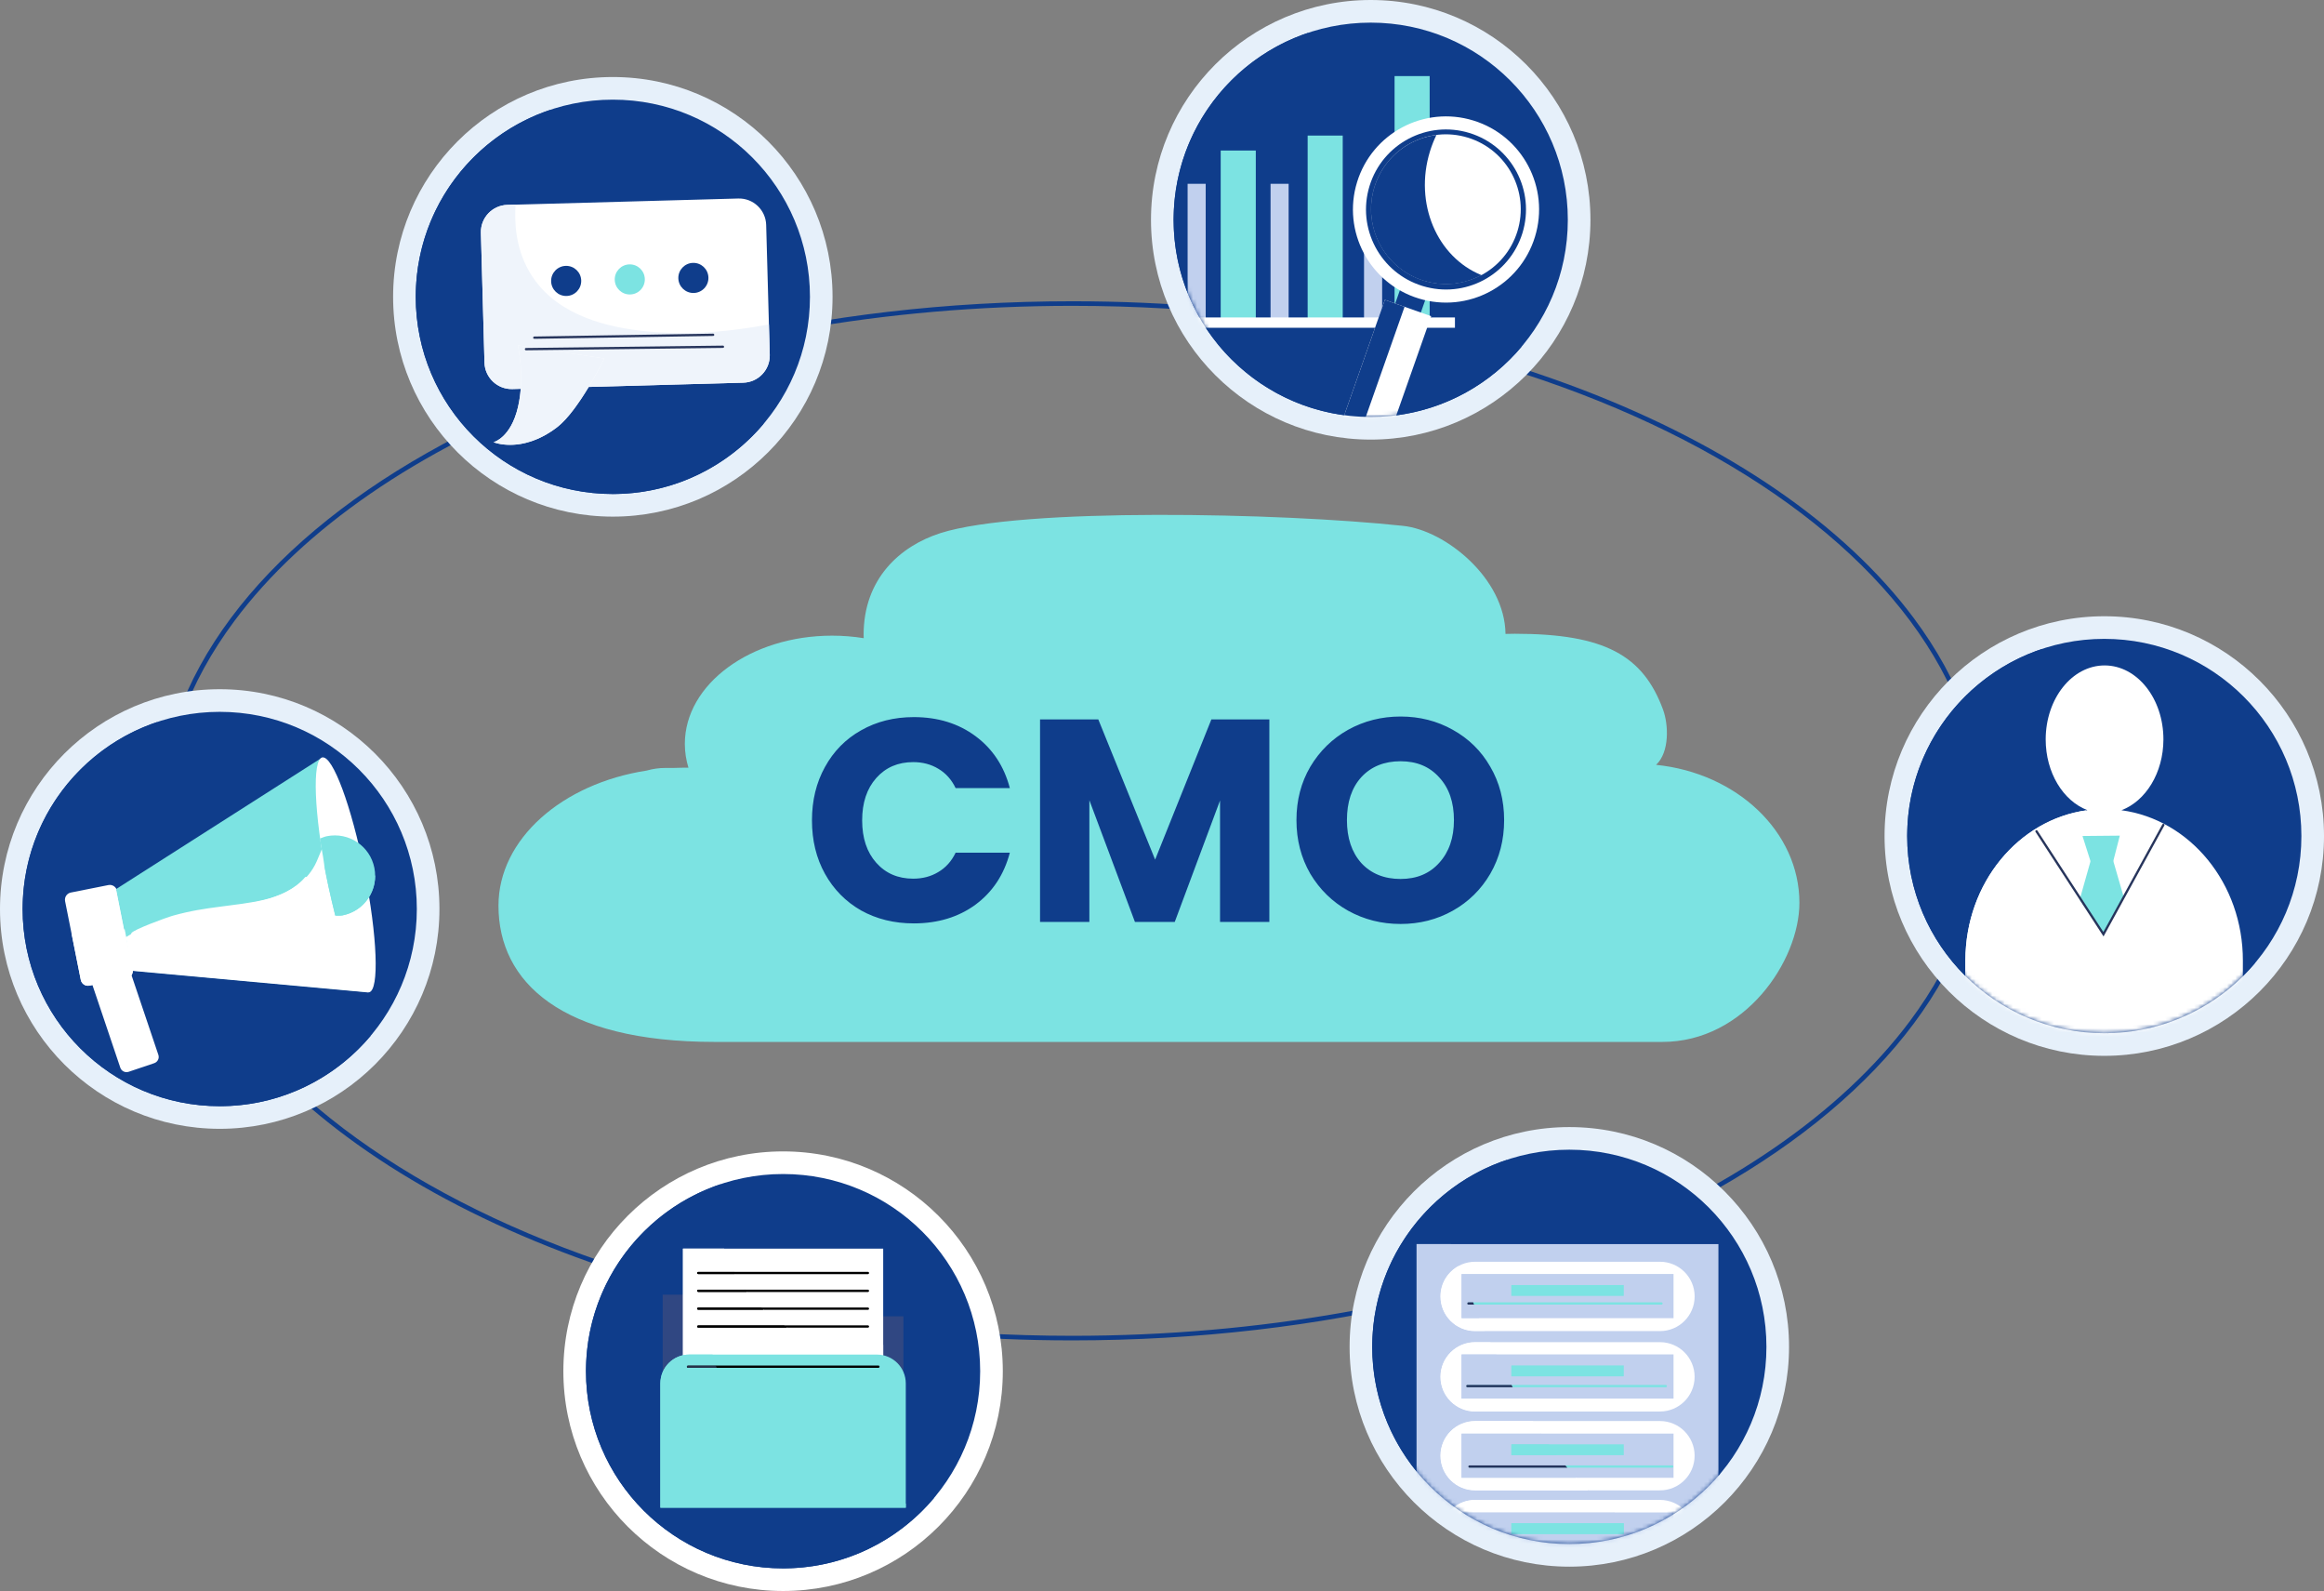 <svg width="564" height="386" viewBox="0 0 564 386" fill="none" xmlns="http://www.w3.org/2000/svg">
<rect x="0" y="0" width="564" height="386" fill="#808080" stroke="none"/>
<path d="M401.909 185.564C405.222 182.454 404.927 175.771 403.596 172.163C398.744 159.018 389.447 153.76 367.634 153.76C366.871 153.76 366.114 153.774 365.364 153.796C365.204 140.26 350.721 128.679 340.529 127.583C310.932 124.397 247.833 123.083 228.252 129.336C218.438 132.47 209.586 140.389 209.586 154.025C209.586 154.296 209.603 154.564 209.611 154.833C207.141 154.434 204.576 154.22 201.941 154.22C182.204 154.22 166.199 165.978 166.199 180.485C166.199 182.471 166.51 184.403 167.079 186.264C166.785 186.259 166.495 186.247 166.199 186.247C165.285 186.247 164.379 186.273 163.476 186.313H161.485C159.929 186.313 158.415 186.536 156.953 186.951C136.409 190.11 120.973 203.587 120.973 219.733C120.973 238.23 136.194 252.785 173.451 252.788H403.421C423.453 252.788 436.689 233.08 436.689 219.047C436.689 201.779 421.495 187.555 401.909 185.564Z" fill="#7CE3E2"/>
<path d="M197.052 199.04C197.052 194.186 198.102 189.87 200.202 186.09C202.302 182.263 205.219 179.3 208.952 177.2C212.732 175.053 217.002 173.98 221.762 173.98C227.596 173.98 232.589 175.52 236.742 178.6C240.896 181.68 243.672 185.88 245.072 191.2H231.912C230.932 189.146 229.532 187.583 227.712 186.51C225.939 185.436 223.909 184.9 221.622 184.9C217.936 184.9 214.949 186.183 212.662 188.75C210.376 191.316 209.232 194.746 209.232 199.04C209.232 203.333 210.376 206.763 212.662 209.33C214.949 211.896 217.936 213.18 221.622 213.18C223.909 213.18 225.939 212.643 227.712 211.57C229.532 210.496 230.932 208.933 231.912 206.88H245.072C243.672 212.2 240.896 216.4 236.742 219.48C232.589 222.513 227.596 224.03 221.762 224.03C217.002 224.03 212.732 222.98 208.952 220.88C205.219 218.733 202.302 215.77 200.202 211.99C198.102 208.21 197.052 203.893 197.052 199.04ZM308.053 174.54V223.68H296.083V194.21L285.093 223.68H275.433L264.373 194.14V223.68H252.403V174.54H266.542L280.333 208.56L293.983 174.54H308.053ZM339.9 224.17C335.28 224.17 331.034 223.096 327.16 220.95C323.334 218.803 320.277 215.816 317.99 211.99C315.75 208.116 314.63 203.776 314.63 198.97C314.63 194.163 315.75 189.846 317.99 186.02C320.277 182.193 323.334 179.206 327.16 177.06C331.034 174.913 335.28 173.84 339.9 173.84C344.52 173.84 348.744 174.913 352.57 177.06C356.444 179.206 359.477 182.193 361.67 186.02C363.91 189.846 365.03 194.163 365.03 198.97C365.03 203.776 363.91 208.116 361.67 211.99C359.43 215.816 356.397 218.803 352.57 220.95C348.744 223.096 344.52 224.17 339.9 224.17ZM339.9 213.25C343.82 213.25 346.947 211.943 349.28 209.33C351.66 206.716 352.85 203.263 352.85 198.97C352.85 194.63 351.66 191.176 349.28 188.61C346.947 185.996 343.82 184.69 339.9 184.69C335.934 184.69 332.76 185.973 330.38 188.54C328.047 191.106 326.88 194.583 326.88 198.97C326.88 203.31 328.047 206.786 330.38 209.4C332.76 211.966 335.934 213.25 339.9 213.25Z" fill="#0F3D8B"/>
<path d="M481.382 199.146H480.826C480.825 216.339 474.69 232.725 463.557 247.664C446.861 270.069 418.905 289.189 383.681 302.692C348.456 316.196 305.97 324.088 260.232 324.088C199.25 324.089 144.046 310.056 104.132 287.403C84.174 276.078 68.04 262.6 56.909 247.664C45.776 232.725 39.641 216.339 39.64 199.146C39.641 181.954 45.776 165.568 56.909 150.63C73.605 128.223 101.56 109.104 136.785 95.601C172.009 82.096 214.495 74.203 260.232 74.204C321.215 74.203 376.42 88.237 416.335 110.889C436.292 122.215 452.425 135.692 463.557 150.63C474.69 165.568 480.825 181.953 480.826 199.146H481.382H481.938C481.94 181.684 475.698 165.054 464.45 149.964C447.574 127.326 419.445 108.122 384.079 94.562C348.711 81.002 306.099 73.091 260.232 73.091C199.078 73.092 143.709 87.153 103.582 109.922C83.52 121.307 67.266 134.872 56.016 149.964C44.767 165.054 38.526 181.684 38.527 199.146C38.526 216.61 44.767 233.238 56.016 248.328C72.892 270.966 101.021 290.17 136.387 303.731C171.755 317.29 214.367 325.2 260.232 325.201C321.387 325.199 376.757 311.14 416.884 288.37C436.946 276.985 453.2 263.421 464.45 248.328C475.698 233.238 481.94 216.61 481.938 199.146H481.382Z" fill="#0F3D8B"/>
<path d="M106.646 220.542C106.646 249.995 82.773 273.868 53.323 273.868C23.872 273.868 0 249.995 0 220.542C0 191.088 23.872 167.214 53.323 167.214C82.773 167.214 106.646 191.088 106.646 220.542Z" fill="#E6F0FA"/>
<path d="M101.158 220.543C101.158 246.963 79.745 268.378 53.326 268.378C26.907 268.378 5.492 246.963 5.492 220.543C5.492 194.121 26.907 172.704 53.326 172.704C79.745 172.704 101.158 194.121 101.158 220.543Z" fill="#0F3D8B"/>
<path d="M53.409 268.378C53.416 268.378 53.424 268.378 53.432 268.378C53.425 268.378 53.416 268.378 53.409 268.378ZM53.656 268.377C53.667 268.377 53.678 268.377 53.689 268.377C53.677 268.377 53.667 268.377 53.656 268.377ZM53.822 268.376C53.833 268.376 53.844 268.376 53.853 268.376C53.843 268.376 53.833 268.376 53.822 268.376ZM54.002 268.373C54.006 268.373 54.012 268.373 54.017 268.373C54.012 268.373 54.007 268.373 54.002 268.373ZM54.184 268.371C54.188 268.371 54.194 268.371 54.197 268.37C54.193 268.371 54.189 268.371 54.184 268.371ZM54.35 268.368C54.358 268.368 54.363 268.368 54.371 268.367C54.364 268.368 54.357 268.368 54.35 268.368ZM54.434 268.366C54.44 268.366 54.448 268.366 54.455 268.366C54.447 268.366 54.441 268.366 54.434 268.366ZM54.52 268.363C54.526 268.363 54.529 268.363 54.536 268.363C54.53 268.363 54.525 268.363 54.52 268.363ZM54.609 268.361C54.613 268.361 54.615 268.361 54.618 268.361C54.615 268.361 54.611 268.361 54.609 268.361ZM5.492 220.543C5.492 220.519 5.492 220.495 5.492 220.472C5.492 220.496 5.492 220.518 5.492 220.543ZM5.492 220.374C5.492 220.358 5.492 220.343 5.492 220.327C5.492 220.342 5.492 220.359 5.492 220.374ZM5.492 220.303C5.492 220.281 5.492 220.257 5.493 220.234C5.492 220.258 5.492 220.28 5.492 220.303ZM5.493 220.136C5.493 220.123 5.493 220.106 5.494 220.093C5.493 220.107 5.493 220.122 5.493 220.136ZM5.496 219.914C5.497 219.894 5.497 219.876 5.497 219.856C5.497 219.875 5.497 219.895 5.496 219.914ZM5.5 219.681C5.5 219.67 5.5 219.656 5.5 219.643C5.5 219.657 5.5 219.668 5.5 219.681ZM5.501 219.58C5.501 219.57 5.502 219.561 5.502 219.551C5.502 219.56 5.501 219.57 5.501 219.58ZM5.502 219.51C5.503 219.5 5.503 219.491 5.503 219.48C5.503 219.49 5.503 219.501 5.502 219.51ZM5.504 219.441C5.504 219.432 5.504 219.422 5.504 219.413C5.504 219.422 5.504 219.431 5.504 219.441ZM5.506 219.372C5.507 219.363 5.507 219.355 5.507 219.346C5.507 219.354 5.506 219.364 5.506 219.372ZM5.509 219.259C5.509 219.254 5.509 219.248 5.509 219.243C5.509 219.248 5.509 219.255 5.509 219.259ZM5.512 219.128C5.512 219.123 5.512 219.118 5.513 219.113C5.512 219.118 5.512 219.124 5.512 219.128Z" fill="#0F3D8B"/>
<path d="M53.326 268.378C26.907 268.378 5.492 246.963 5.492 220.543C5.492 220.518 5.492 220.496 5.492 220.472C5.492 220.465 5.492 220.456 5.492 220.448C5.492 220.431 5.492 220.417 5.492 220.4C5.492 220.392 5.492 220.382 5.492 220.374C5.492 220.359 5.492 220.342 5.492 220.327C5.492 220.319 5.492 220.311 5.492 220.303C5.492 220.28 5.492 220.258 5.493 220.234C5.493 220.233 5.493 220.234 5.493 220.232C5.493 220.21 5.493 220.186 5.493 220.163C5.493 220.154 5.493 220.145 5.493 220.136C5.493 220.122 5.493 220.107 5.494 220.093C5.494 220.082 5.494 220.073 5.494 220.062C5.494 220.05 5.494 220.036 5.494 220.023C5.494 220.013 5.494 220.002 5.494 219.992C5.496 219.973 5.496 219.955 5.496 219.936C5.496 219.929 5.496 219.92 5.496 219.914C5.497 219.895 5.497 219.875 5.497 219.856C5.497 219.846 5.497 219.834 5.497 219.824C5.498 219.811 5.498 219.798 5.498 219.786C5.498 219.776 5.498 219.764 5.498 219.754C5.499 219.74 5.499 219.728 5.499 219.716C5.499 219.703 5.499 219.692 5.5 219.681C5.5 219.668 5.5 219.657 5.5 219.643C5.5 219.622 5.501 219.602 5.501 219.58C5.501 219.57 5.502 219.56 5.502 219.551C5.502 219.538 5.502 219.523 5.502 219.51C5.503 219.501 5.503 219.49 5.503 219.48C5.503 219.468 5.504 219.454 5.504 219.441C5.504 219.431 5.504 219.422 5.504 219.413C5.506 219.399 5.506 219.386 5.506 219.372C5.506 219.364 5.507 219.354 5.507 219.346C5.507 219.318 5.508 219.287 5.509 219.259C5.509 219.255 5.509 219.248 5.509 219.243C5.51 219.226 5.51 219.212 5.51 219.195C5.511 219.188 5.511 219.184 5.511 219.177C5.511 219.162 5.512 219.144 5.512 219.128C5.512 219.124 5.512 219.118 5.513 219.113C5.516 219.034 5.518 218.957 5.52 218.878V218.876C6.22 198.451 19.726 181.29 38.252 175.141C32.262 187.555 31.57 200.977 37.148 214.701C42.842 228.718 53.042 240.738 67.292 246.38C74.621 249.282 82.232 250.765 89.967 251.282C81.449 261.427 68.807 267.985 54.618 268.361C54.615 268.361 54.613 268.361 54.609 268.361C54.584 268.362 54.561 268.362 54.536 268.363C54.529 268.363 54.526 268.363 54.52 268.363C54.498 268.365 54.476 268.365 54.455 268.366C54.448 268.366 54.44 268.366 54.434 268.366C54.413 268.367 54.392 268.367 54.371 268.367C54.363 268.368 54.358 268.368 54.35 268.368C54.328 268.368 54.308 268.369 54.286 268.369C54.28 268.369 54.273 268.369 54.267 268.369C54.243 268.37 54.221 268.37 54.197 268.37C54.194 268.371 54.188 268.371 54.184 268.371C54.129 268.372 54.072 268.372 54.017 268.373C54.012 268.373 54.006 268.373 54.002 268.373C53.979 268.375 53.956 268.375 53.934 268.375C53.926 268.375 53.918 268.375 53.91 268.375C53.892 268.376 53.871 268.376 53.853 268.376C53.844 268.376 53.833 268.376 53.822 268.376C53.805 268.376 53.789 268.376 53.771 268.377C53.76 268.377 53.749 268.377 53.738 268.377C53.722 268.377 53.705 268.377 53.689 268.377C53.678 268.377 53.667 268.377 53.656 268.377C53.639 268.378 53.621 268.378 53.605 268.378C53.594 268.378 53.584 268.378 53.573 268.378C53.556 268.378 53.539 268.378 53.521 268.378C53.511 268.378 53.501 268.378 53.491 268.378C53.471 268.378 53.452 268.378 53.432 268.378C53.424 268.378 53.416 268.378 53.409 268.378C53.381 268.378 53.354 268.378 53.326 268.378Z" fill="#0F3D8B"/>
<mask id="mask0_692_421" style="mask-type:luminance" maskUnits="userSpaceOnUse" x="5" y="172" width="97" height="97">
<path d="M101.158 220.543C101.158 246.963 79.745 268.378 53.326 268.378C26.907 268.378 5.492 246.963 5.492 220.543C5.492 194.121 26.907 172.704 53.326 172.704C79.745 172.704 101.158 194.121 101.158 220.543Z" fill="white"/>
</mask>
<g mask="url(#mask0_692_421)">
<path d="M38.431 255.92C38.716 256.751 38.268 257.654 37.437 257.939L31.214 260.037C30.38 260.318 29.477 259.871 29.193 259.032L21.216 235.376C20.937 234.546 21.381 233.64 22.214 233.359L28.438 231.26C29.268 230.981 30.174 231.428 30.454 232.262L38.431 255.92Z" fill="white"/>
<path d="M32.198 235.228C32.388 236.189 31.767 237.122 30.808 237.311L21.685 239.129C20.727 239.318 19.794 238.696 19.606 237.737L15.795 218.629C15.608 217.671 16.228 216.739 17.188 216.545L26.305 214.731C27.271 214.54 28.202 215.16 28.393 216.122L32.198 235.228Z" fill="white"/>
<path d="M89.577 240.741L32.124 235.489L28.184 215.695L78.224 183.769L89.577 240.741Z" fill="#7CE3E2"/>
<path d="M31.924 235.529L30.559 227.357C36.914 223.465 44.194 221.449 50.826 220.54C59.918 219.301 72.559 218.681 76.869 208.966C78.241 205.882 79.451 202.195 81.17 199.595L89.376 240.786L31.924 235.529Z" fill="white"/>
<path d="M88.446 211.351C91.584 227.087 92.087 240.243 89.576 240.742C87.059 241.246 82.485 228.897 79.352 213.163C76.214 197.431 75.712 184.27 78.222 183.769C80.739 183.272 85.315 195.616 88.446 211.351Z" fill="white"/>
<path d="M32.359 226.691L32.329 226.677L32.357 226.697L32.359 226.691L32.329 226.677L32.357 226.697C32.37 226.669 32.541 226.53 32.795 226.388C34.608 225.338 40.639 223.104 42.15 222.685C46.359 221.51 49.682 221.025 53.41 220.538C56.952 220.07 60.577 219.681 64.115 218.877C68.071 217.983 71.937 216.153 74.465 213.194C74.564 213.077 74.55 212.901 74.434 212.801C74.317 212.702 74.141 212.716 74.041 212.832C71.627 215.665 67.868 217.461 63.992 218.335C60.495 219.129 56.888 219.518 53.337 219.986C49.606 220.474 46.245 220.964 42 222.149C41.076 222.407 38.683 223.26 36.454 224.145C35.34 224.588 34.271 225.038 33.451 225.426C33.041 225.621 32.693 225.8 32.428 225.959C32.161 226.128 31.983 226.231 31.862 226.442C31.793 226.58 31.848 226.747 31.986 226.816C32.123 226.885 32.29 226.829 32.359 226.691Z" fill="white"/>
<path d="M81.365 222.13C80.208 217.535 78.854 211.404 78.568 208.991C78.405 207.592 77.941 205.601 77.664 203.429C78.145 203.254 78.827 202.973 79.34 202.872C84.646 201.814 89.796 205.256 90.854 210.559C91.914 215.864 88.472 221.016 83.166 222.074C82.612 222.188 81.91 222.116 81.365 222.13Z" fill="#7CE3E2"/>
<path d="M83.392 212.858C81.38 212.22 79.834 211.186 78.691 209.837C79.129 212.631 80.327 217.998 81.368 222.13C81.913 222.116 82.615 222.188 83.169 222.074C87.85 221.141 91.078 217.015 91.044 212.408C88.729 213.547 85.716 213.604 83.392 212.858Z" fill="#7CE3E2"/>
<path d="M32.202 235.228L30.246 225.409C28.203 227.474 25.034 228.626 22.136 228.271C20.247 228.042 18.661 227.392 17.355 226.435L19.61 237.737C19.798 238.696 20.73 239.318 21.688 239.129L30.812 237.311C31.771 237.122 32.392 236.189 32.202 235.228Z" fill="white"/>
</g>
<path d="M202.049 72.016C202.049 101.467 178.175 125.343 148.727 125.343C119.277 125.343 95.402 101.467 95.402 72.016C95.402 42.564 119.277 18.689 148.727 18.689C178.175 18.689 202.049 42.564 202.049 72.016Z" fill="#E6F0FA"/>
<path d="M196.564 72.016C196.564 98.436 175.148 119.854 148.729 119.854C122.31 119.854 100.895 98.436 100.895 72.016C100.895 45.594 122.31 24.177 148.729 24.177C175.148 24.177 196.564 45.594 196.564 72.016Z" fill="#0F3D8B"/>
<path d="M148.812 119.854C148.82 119.854 148.828 119.854 148.835 119.854C148.828 119.854 148.819 119.854 148.812 119.854ZM148.977 119.854C148.988 119.854 148.996 119.854 149.007 119.854C148.997 119.854 148.987 119.854 148.977 119.854ZM149.059 119.852C149.07 119.852 149.079 119.852 149.09 119.852C149.08 119.852 149.069 119.852 149.059 119.852ZM149.228 119.851C149.238 119.851 149.245 119.851 149.254 119.851C149.246 119.851 149.236 119.851 149.228 119.851ZM149.319 119.85C149.324 119.85 149.331 119.85 149.335 119.85C149.329 119.85 149.324 119.85 149.319 119.85ZM149.674 119.845H149.677C149.677 119.845 149.676 119.845 149.674 119.845ZM100.895 72.016C100.895 71.993 100.895 71.968 100.895 71.946C100.895 71.969 100.895 71.991 100.895 72.016ZM100.895 71.921C100.895 71.905 100.895 71.89 100.895 71.874C100.895 71.888 100.895 71.907 100.895 71.921ZM100.897 71.611C100.897 71.596 100.897 71.581 100.897 71.565C100.897 71.58 100.897 71.596 100.897 71.611ZM100.897 71.536C100.897 71.523 100.897 71.508 100.898 71.495C100.897 71.51 100.897 71.522 100.897 71.536ZM100.902 71.155C100.902 71.141 100.902 71.128 100.903 71.115C100.902 71.129 100.902 71.14 100.902 71.155ZM100.905 71.058C100.905 71.047 100.905 71.035 100.905 71.023C100.905 71.037 100.905 71.046 100.905 71.058ZM100.907 70.914C100.907 70.905 100.908 70.895 100.908 70.886C100.908 70.895 100.907 70.904 100.907 70.914ZM100.909 70.845C100.909 70.836 100.909 70.829 100.909 70.82C100.909 70.827 100.909 70.837 100.909 70.845ZM100.911 70.736C100.911 70.728 100.911 70.724 100.912 70.716C100.911 70.723 100.911 70.73 100.911 70.736ZM100.923 70.352C100.923 70.351 100.923 70.349 100.923 70.348C100.923 70.349 100.923 70.35 100.923 70.352Z" fill="#0F3D8B"/>
<path d="M148.729 119.854C122.31 119.854 100.895 98.436 100.895 72.016C100.895 71.991 100.895 71.969 100.895 71.946C100.895 71.938 100.895 71.929 100.895 71.921C100.895 71.907 100.895 71.888 100.895 71.874C100.895 71.866 100.895 71.856 100.895 71.848C100.895 71.831 100.895 71.816 100.896 71.799C100.896 71.791 100.896 71.784 100.896 71.777C100.896 71.73 100.896 71.683 100.896 71.636C100.896 71.629 100.897 71.619 100.897 71.611C100.897 71.596 100.897 71.58 100.897 71.565C100.897 71.555 100.897 71.546 100.897 71.536C100.897 71.522 100.897 71.51 100.898 71.495C100.898 71.485 100.898 71.476 100.898 71.465C100.898 71.446 100.898 71.426 100.898 71.407C100.899 71.4 100.899 71.396 100.899 71.391C100.899 71.369 100.899 71.349 100.899 71.329C100.9 71.318 100.9 71.308 100.9 71.297C100.9 71.285 100.9 71.271 100.9 71.259C100.901 71.249 100.901 71.237 100.901 71.227C100.901 71.214 100.901 71.201 100.901 71.189C100.902 71.177 100.902 71.166 100.902 71.155C100.902 71.14 100.902 71.129 100.903 71.115C100.903 71.096 100.903 71.077 100.905 71.058C100.905 71.046 100.905 71.037 100.905 71.023C100.905 71.011 100.906 70.997 100.906 70.984C100.906 70.974 100.906 70.963 100.906 70.953C100.907 70.941 100.907 70.928 100.907 70.914C100.907 70.904 100.908 70.895 100.908 70.886C100.908 70.872 100.908 70.86 100.909 70.845C100.909 70.837 100.909 70.827 100.909 70.82C100.91 70.793 100.911 70.763 100.911 70.736C100.911 70.73 100.911 70.723 100.912 70.716C100.912 70.701 100.912 70.684 100.913 70.669C100.913 70.663 100.913 70.657 100.913 70.65C100.915 70.635 100.915 70.617 100.916 70.602C100.916 70.596 100.916 70.591 100.916 70.587C100.918 70.508 100.92 70.43 100.923 70.352C100.923 70.35 100.923 70.349 100.923 70.348C101.622 49.925 115.127 32.765 133.656 26.615C130.112 33.957 128.422 41.651 128.786 49.55L123.121 49.707C119.544 49.806 116.709 52.734 116.706 56.292C116.706 56.355 116.706 56.42 116.709 56.483L117.578 87.978C117.677 91.555 120.603 94.388 124.159 94.391C124.162 94.391 124.164 94.391 124.166 94.391C124.228 94.391 124.291 94.39 124.353 94.388L126.369 94.333C126.259 95.787 126.054 97.296 125.701 98.807C123.948 106.265 119.778 107.287 119.778 107.287V107.288C119.813 107.302 121.325 107.928 123.792 107.928C123.793 107.928 123.795 107.928 123.796 107.928C123.807 107.928 123.818 107.928 123.829 107.928C126.591 107.922 130.539 107.131 134.947 103.84C134.962 103.829 134.975 103.819 134.99 103.808C135.035 103.773 135.082 103.739 135.128 103.704C135.138 103.697 135.147 103.69 135.156 103.683C135.163 103.678 135.17 103.672 135.177 103.667C137.099 102.197 139.117 99.638 140.916 96.96C141.606 95.931 142.265 94.886 142.872 93.878L154.358 93.561C156.961 95.24 159.74 96.684 162.694 97.853C170.024 100.755 177.633 102.239 185.37 102.757C176.817 112.94 164.107 119.513 149.849 119.841C149.847 119.841 149.846 119.841 149.845 119.841C149.819 119.842 149.791 119.842 149.766 119.844C149.762 119.844 149.761 119.844 149.758 119.844C149.731 119.844 149.704 119.845 149.677 119.845H149.674C149.561 119.847 149.449 119.849 149.335 119.85C149.331 119.85 149.324 119.85 149.319 119.85C149.297 119.851 149.276 119.851 149.254 119.851C149.245 119.851 149.238 119.851 149.228 119.851C149.209 119.851 149.191 119.852 149.173 119.852C149.163 119.852 149.153 119.852 149.143 119.852C149.125 119.852 149.108 119.852 149.09 119.852C149.079 119.852 149.07 119.852 149.059 119.852C149.041 119.854 149.025 119.854 149.007 119.854C148.996 119.854 148.988 119.854 148.977 119.854C148.959 119.854 148.941 119.854 148.923 119.854C148.913 119.854 148.903 119.854 148.893 119.854C148.874 119.854 148.855 119.854 148.835 119.854C148.828 119.854 148.82 119.854 148.812 119.854C148.784 119.854 148.756 119.854 148.729 119.854Z" fill="#0F3D8B"/>
<path d="M186.807 86.066C186.908 89.71 184.039 92.742 180.397 92.842L124.354 94.388C120.712 94.489 117.679 91.619 117.579 87.978L116.71 56.483C116.608 52.841 119.48 49.809 123.122 49.707L179.162 48.162C182.802 48.06 185.84 50.93 185.939 54.573L186.807 86.066Z" fill="white"/>
<path d="M119.777 107.286C119.777 107.286 123.948 106.264 125.7 98.806C127.452 91.347 125.665 83.788 125.665 83.788L146.659 86.98C146.659 86.98 140.521 99.597 135.155 103.683C126.633 110.176 119.777 107.286 119.777 107.286Z" fill="white"/>
<path d="M141.054 68.07C141.102 70.086 139.505 71.76 137.487 71.808C135.471 71.854 133.798 70.259 133.751 68.242C133.701 66.225 135.3 64.552 137.315 64.504C139.334 64.456 141.006 66.053 141.054 68.07Z" fill="#0F3D8B"/>
<path d="M156.489 67.706C156.539 69.724 154.945 71.397 152.926 71.443C150.909 71.492 149.235 69.895 149.189 67.88C149.142 65.862 150.739 64.188 152.756 64.142C154.772 64.094 156.443 65.69 156.489 67.706Z" fill="#7CE3E2"/>
<path d="M171.924 67.344C171.972 69.361 170.377 71.033 168.36 71.082C166.344 71.129 164.671 69.532 164.622 67.514C164.577 65.498 166.172 63.825 168.187 63.778C170.205 63.731 171.877 65.327 171.924 67.344Z" fill="#0F3D8B"/>
<path d="M123.83 107.927C126.591 107.92 130.541 107.129 134.948 103.839C130.539 107.13 126.591 107.921 123.83 107.927ZM135.177 103.666C137.098 102.196 139.116 99.637 140.917 96.959C139.118 99.637 137.1 102.196 135.177 103.666ZM125.701 98.806C126.055 97.295 126.26 95.786 126.37 94.333L124.354 94.387L126.375 94.332C126.265 95.785 126.055 97.297 125.701 98.806Z" fill="#0F3D8B"/>
<path d="M154.357 93.561L154.355 93.559L180.394 92.842L154.357 93.561Z" fill="#0F3D8B"/>
<path d="M142.875 93.878C142.875 93.877 142.875 93.878 142.876 93.877L154.359 93.559L154.361 93.561L142.875 93.878Z" fill="#0F3D8B"/>
<path d="M124.167 94.392C124.165 94.392 124.162 94.392 124.16 94.392C120.604 94.387 117.677 91.555 117.578 87.978L116.709 56.484C116.707 56.42 116.707 56.356 116.707 56.292C116.709 52.735 119.545 49.807 123.122 49.708L125.122 49.652C124.662 56.657 126.023 63.575 130.844 69.298C137.649 77.372 149.18 79.865 159.198 80.587C161.308 80.739 163.424 80.811 165.545 80.811C172.586 80.811 179.661 80.016 186.604 78.71L186.807 86.067C186.809 86.131 186.81 86.195 186.809 86.258C186.807 89.816 183.974 92.745 180.396 92.843L154.357 93.56L142.874 93.877C145.104 90.181 146.66 86.981 146.66 86.981L125.666 83.789C125.666 83.789 126.803 88.599 126.374 94.333L124.354 94.388C124.291 94.391 124.229 94.392 124.167 94.392Z" fill="#EFF4FB"/>
<path d="M123.795 107.927C123.794 107.927 123.793 107.927 123.792 107.927C121.325 107.926 119.813 107.301 119.777 107.287V107.286C119.777 107.286 123.948 106.264 125.7 98.806C126.054 97.297 126.265 95.785 126.374 94.332C126.802 88.598 125.665 83.788 125.665 83.788L146.659 86.98C146.659 86.98 145.103 90.18 142.873 93.876C142.872 93.877 142.872 93.876 142.872 93.877H142.871C142.263 94.886 141.606 95.931 140.916 96.959C139.115 99.637 137.097 102.196 135.176 103.666C135.17 103.671 135.162 103.677 135.155 103.683C135.146 103.689 135.137 103.696 135.127 103.704C135.082 103.738 135.035 103.773 134.989 103.807C134.975 103.818 134.962 103.828 134.947 103.839C130.54 107.129 126.591 107.92 123.829 107.927C123.818 107.927 123.807 107.927 123.795 107.927Z" fill="#EFF4FB"/>
<path d="M129.673 82.201L173.07 81.506C173.224 81.504 173.347 81.378 173.344 81.224C173.341 81.07 173.216 80.948 173.062 80.95L129.664 81.644C129.51 81.647 129.387 81.774 129.391 81.927C129.393 82.081 129.519 82.203 129.673 82.201Z" fill="#27355C"/>
<path d="M127.657 84.989L175.449 84.407C175.603 84.405 175.727 84.279 175.724 84.125C175.722 83.972 175.596 83.848 175.443 83.85L127.65 84.433C127.496 84.435 127.373 84.561 127.375 84.714C127.377 84.868 127.503 84.99 127.657 84.989Z" fill="#27355C"/>
<path d="M385.976 53.327C385.976 82.78 362.103 106.655 332.652 106.655C303.203 106.655 279.328 82.78 279.328 53.327C279.328 23.875 303.203 -9.91821e-05 332.652 -9.91821e-05C362.103 -9.91821e-05 385.976 23.875 385.976 53.327Z" fill="#E6F0FA"/>
<path d="M380.487 53.327C380.487 79.749 359.073 101.165 332.653 101.165C306.236 101.165 284.82 79.749 284.82 53.327C284.82 26.908 306.236 5.49 332.653 5.49C359.073 5.49 380.487 26.908 380.487 53.327Z" fill="#0F3D8B"/>
<path d="M332.736 101.165C332.743 101.165 332.751 101.165 332.759 101.165C332.752 101.165 332.743 101.165 332.736 101.165ZM332.9 101.165C332.913 101.165 332.92 101.165 332.931 101.165C332.921 101.165 332.91 101.165 332.9 101.165ZM332.984 101.164C332.995 101.164 333.004 101.164 333.015 101.164C333.005 101.164 332.993 101.164 332.984 101.164ZM333.241 101.162C333.247 101.162 333.254 101.162 333.26 101.162C333.253 101.162 333.247 101.162 333.241 101.162ZM333.338 101.161C333.339 101.161 333.341 101.161 333.342 101.161C333.341 101.161 333.34 101.161 333.338 101.161ZM333.597 101.156C333.599 101.156 333.602 101.156 333.605 101.156C333.601 101.156 333.6 101.156 333.597 101.156ZM333.681 101.155C333.685 101.155 333.688 101.155 333.691 101.155C333.688 101.155 333.684 101.155 333.681 101.155ZM333.856 101.151C333.857 101.151 333.855 101.151 333.857 101.151H333.856ZM284.82 53.327C284.82 53.304 284.82 53.281 284.82 53.257C284.82 53.282 284.82 53.303 284.82 53.327ZM284.82 53.233C284.82 53.216 284.82 53.203 284.82 53.186C284.82 53.202 284.82 53.217 284.82 53.233ZM284.82 53.159C284.82 53.143 284.82 53.128 284.82 53.111C284.82 53.127 284.82 53.144 284.82 53.159ZM284.82 53.089C284.82 53.043 284.821 52.995 284.821 52.948C284.821 52.995 284.82 53.041 284.82 53.089ZM284.821 52.923C284.821 52.909 284.821 52.892 284.823 52.877C284.821 52.891 284.821 52.909 284.821 52.923ZM284.823 52.778C284.824 52.758 284.824 52.736 284.824 52.717C284.824 52.738 284.824 52.757 284.823 52.778ZM284.826 52.54C284.827 52.527 284.827 52.513 284.827 52.499C284.827 52.514 284.827 52.525 284.826 52.54ZM284.83 52.298C284.831 52.287 284.831 52.276 284.831 52.264C284.831 52.275 284.831 52.287 284.83 52.298ZM284.833 52.228C284.833 52.218 284.833 52.206 284.833 52.195C284.833 52.207 284.833 52.217 284.833 52.228ZM284.834 52.159C284.835 52.147 284.835 52.135 284.835 52.123C284.835 52.136 284.835 52.146 284.834 52.159ZM284.836 52.061C284.837 52.049 284.837 52.038 284.837 52.026C284.837 52.038 284.837 52.05 284.836 52.061ZM284.838 51.985C284.838 51.978 284.839 51.968 284.839 51.961C284.839 51.97 284.839 51.977 284.838 51.985ZM284.843 51.846V51.844C284.843 51.846 284.843 51.844 284.843 51.846ZM284.85 51.604C284.85 51.6 284.85 51.598 284.85 51.594C284.85 51.597 284.85 51.6 284.85 51.604Z" fill="#0F3D8B"/>
<path d="M338.876 100.764L346.354 79.522H347.542C354.586 82.189 361.882 83.571 369.297 84.068C361.779 93.02 351.047 99.18 338.876 100.764ZM326.239 100.738C312.182 98.854 300.057 90.863 292.622 79.522H333.711L326.239 100.738ZM331.048 77.019H291.088C287.099 70.033 284.82 61.947 284.82 53.327C284.82 53.302 284.82 53.281 284.82 53.257C284.82 53.249 284.82 53.24 284.82 53.232C284.82 53.217 284.82 53.201 284.82 53.185C284.82 53.178 284.82 53.166 284.82 53.159C284.82 53.143 284.82 53.126 284.82 53.111C284.82 53.103 284.82 53.096 284.82 53.089C284.82 53.041 284.821 52.994 284.821 52.947C284.821 52.939 284.821 52.931 284.821 52.923C284.821 52.908 284.821 52.89 284.823 52.876C284.823 52.866 284.823 52.858 284.823 52.848C284.823 52.834 284.823 52.82 284.823 52.806C284.823 52.797 284.823 52.786 284.823 52.777C284.824 52.756 284.824 52.737 284.824 52.716C284.824 52.711 284.824 52.709 284.824 52.705C284.824 52.684 284.825 52.661 284.825 52.64C284.825 52.631 284.825 52.619 284.825 52.61C284.826 52.596 284.826 52.583 284.826 52.57C284.826 52.559 284.826 52.55 284.826 52.539C284.827 52.524 284.827 52.513 284.827 52.499C284.827 52.486 284.827 52.479 284.827 52.466C284.828 52.451 284.828 52.436 284.828 52.421C284.828 52.407 284.829 52.392 284.829 52.379C284.829 52.363 284.829 52.35 284.83 52.334C284.83 52.323 284.83 52.309 284.83 52.297C284.831 52.286 284.831 52.274 284.831 52.263C284.831 52.249 284.833 52.241 284.833 52.227C284.833 52.216 284.833 52.206 284.833 52.194C284.834 52.182 284.834 52.17 284.834 52.158C284.835 52.145 284.835 52.135 284.835 52.123C284.835 52.102 284.836 52.08 284.836 52.06C284.837 52.049 284.837 52.037 284.837 52.026C284.838 52.011 284.838 51.999 284.838 51.985C284.839 51.976 284.839 51.969 284.839 51.96C284.839 51.943 284.84 51.931 284.84 51.916C284.84 51.909 284.84 51.9 284.841 51.895C284.841 51.877 284.841 51.862 284.843 51.846C284.843 51.843 284.843 51.846 284.843 51.843C284.845 51.784 284.846 51.729 284.848 51.67C284.848 51.665 284.848 51.66 284.848 51.655C284.849 51.637 284.849 51.621 284.85 51.603C284.85 51.6 284.85 51.596 284.85 51.593C285.578 31.201 299.073 14.069 317.579 7.926C311.59 20.341 310.898 33.761 316.475 47.487C319.815 55.704 324.703 63.236 331.048 69.199V77.019ZM335.442 74.607V72.894C335.601 73.013 335.76 73.131 335.92 73.248L335.442 74.607Z" fill="#0F3D8B"/>
<mask id="mask1_692_421" style="mask-type:luminance" maskUnits="userSpaceOnUse" x="284" y="5" width="97" height="97">
<path d="M380.476 53.327C380.476 79.749 359.061 101.165 332.642 101.165C306.224 101.165 284.809 79.749 284.809 53.327C284.809 26.908 306.224 5.49 332.642 5.49C359.061 5.49 380.476 26.908 380.476 53.327Z" fill="white"/>
</mask>
<g mask="url(#mask1_692_421)">
<path d="M304.763 78.143H296.246V36.521H304.763V78.143Z" fill="#7CE3E2"/>
<path d="M325.86 78.143H317.348V32.891H325.86V78.143Z" fill="#7CE3E2"/>
<path d="M338.441 78.143H346.958V18.459H338.441V78.143Z" fill="#7CE3E2"/>
<path d="M292.606 78.143H288.215V44.595H292.606V78.143Z" fill="#C1D0EE"/>
<path d="M312.732 78.143H308.344V44.595H312.732V78.143Z" fill="#C1D0EE"/>
<path d="M331.031 78.143H335.426V44.595H331.031V78.143Z" fill="#C1D0EE"/>
<path d="M228.652 79.522H353.092V77.019H228.652V79.522Z" fill="white"/>
<path d="M331.162 114.612C330.558 116.328 328.674 117.232 326.955 116.626C325.235 116.022 324.333 114.136 324.938 112.417L341.409 65.65C342.014 63.932 343.896 63.026 345.613 63.634C347.332 64.238 348.238 66.123 347.629 67.839L331.162 114.612Z" fill="#0F3D8B"/>
<path d="M336.083 72.747L322.246 112.04C321.153 115.148 322.785 118.555 325.891 119.646C328.997 120.741 332.406 119.108 333.498 116L347.33 76.71L336.083 72.747Z" fill="white"/>
<path d="M331.455 101.151C329.688 101.109 327.945 100.97 326.23 100.74L336.088 72.748L340.863 74.432L331.455 101.151Z" fill="#0F3D8B"/>
<path d="M372.512 57.462C368.847 69.386 356.211 76.08 344.292 72.415C332.368 68.753 325.674 56.111 329.339 44.19C333.003 32.267 345.639 25.573 357.561 29.239C369.484 32.901 376.179 45.54 372.512 57.462Z" fill="white"/>
<path d="M369.478 56.531C366.327 66.778 355.467 72.534 345.222 69.381C334.971 66.23 329.215 55.368 332.366 45.12C335.515 34.872 346.377 29.117 356.627 32.268C366.876 35.421 372.628 46.282 369.478 56.531Z" fill="#0F3D8B"/>
<path d="M368.26 56.102C365.31 65.694 355.145 71.081 345.553 68.13C335.962 65.182 330.577 55.014 333.526 45.425C336.476 35.831 346.638 30.445 356.231 33.395C365.823 36.344 371.206 46.51 368.26 56.102Z" fill="white"/>
<path d="M350.85 69.134C349.077 69.134 347.273 68.873 345.489 68.325C335.848 65.36 330.438 55.14 333.4 45.504C335.12 39.905 339.287 35.736 344.365 33.803C339.345 35.739 335.23 39.879 333.524 45.424C330.575 55.013 335.96 65.181 345.551 68.129C347.331 68.676 349.129 68.937 350.898 68.937C353.947 68.937 356.907 68.162 359.522 66.75C359.587 66.777 359.653 66.804 359.719 66.829C357.039 68.316 353.991 69.134 350.85 69.134Z" fill="#0F3D8B"/>
<path d="M350.9 68.938C349.131 68.938 347.333 68.677 345.553 68.13C335.962 65.182 330.577 55.014 333.526 45.425C335.232 39.88 339.347 35.74 344.367 33.804C345.722 33.287 347.142 32.931 348.598 32.749C347.982 34.014 347.456 35.345 347.027 36.737C343.153 49.334 348.718 62.35 359.524 66.751C356.909 68.163 353.949 68.938 350.9 68.938Z" fill="#0F3D8B"/>
</g>
<path d="M243.366 332.674C243.366 362.127 219.491 386 190.043 386C160.591 386 136.719 362.127 136.719 332.674C136.719 303.223 160.591 279.347 190.043 279.347C219.491 279.347 243.366 303.223 243.366 332.674Z" fill="white"/>
<path d="M237.874 332.674C237.874 359.094 216.461 380.513 190.042 380.513C163.623 380.513 142.207 359.094 142.207 332.674C142.207 306.255 163.623 284.836 190.042 284.836C216.461 284.836 237.874 306.255 237.874 332.674Z" fill="#0F3D8B"/>
<path d="M190.125 380.513C190.132 380.513 190.14 380.513 190.148 380.513C190.141 380.513 190.131 380.513 190.125 380.513ZM190.207 380.513C190.216 380.513 190.226 380.513 190.236 380.513C190.226 380.513 190.217 380.513 190.207 380.513ZM190.372 380.512C190.384 380.512 190.392 380.512 190.403 380.512C190.393 380.512 190.382 380.512 190.372 380.512ZM190.542 380.51C190.552 380.51 190.557 380.51 190.566 380.51C190.558 380.51 190.55 380.51 190.542 380.51ZM142.207 332.674C142.207 332.651 142.207 332.627 142.207 332.604C142.207 332.628 142.207 332.649 142.207 332.674ZM142.207 332.579C142.207 332.563 142.207 332.549 142.207 332.532C142.207 332.548 142.207 332.564 142.207 332.579ZM142.207 332.506C142.207 332.489 142.207 332.474 142.207 332.457C142.207 332.474 142.207 332.49 142.207 332.506ZM142.207 332.435C142.207 332.389 142.208 332.341 142.208 332.295C142.208 332.341 142.207 332.388 142.207 332.435ZM142.208 332.27C142.208 332.254 142.208 332.239 142.208 332.223C142.208 332.238 142.208 332.256 142.208 332.27ZM142.21 332.052C142.21 332.03 142.211 332.009 142.211 331.987C142.211 332.007 142.21 332.031 142.21 332.052ZM142.213 331.886C142.213 331.873 142.214 331.858 142.214 331.846C142.214 331.861 142.213 331.872 142.213 331.886ZM142.214 331.814C142.215 331.799 142.215 331.783 142.215 331.768C142.215 331.784 142.215 331.797 142.214 331.814ZM142.216 331.725C142.216 331.711 142.216 331.695 142.217 331.681C142.216 331.696 142.216 331.71 142.216 331.725ZM142.217 331.645C142.217 331.633 142.218 331.622 142.218 331.61C142.218 331.621 142.217 331.633 142.217 331.645ZM142.219 331.575C142.219 331.564 142.219 331.552 142.219 331.542C142.219 331.553 142.219 331.563 142.219 331.575ZM142.22 331.504C142.22 331.493 142.221 331.482 142.221 331.47C142.221 331.483 142.22 331.492 142.22 331.504ZM142.223 331.405C142.224 331.394 142.224 331.385 142.224 331.373C142.224 331.384 142.224 331.394 142.223 331.405ZM142.225 331.332C142.225 331.324 142.226 331.314 142.226 331.306C142.225 331.316 142.225 331.322 142.225 331.332ZM142.235 331.018C142.235 331.013 142.235 331.007 142.235 331.003C142.235 331.007 142.235 331.014 142.235 331.018ZM142.237 330.95C142.237 330.947 142.237 330.944 142.237 330.939C142.237 330.942 142.237 330.948 142.237 330.95Z" fill="#0F3D8B"/>
<path d="M190.042 380.513C163.623 380.513 142.207 359.094 142.207 332.674C142.207 332.649 142.207 332.628 142.207 332.604C142.207 332.596 142.207 332.587 142.207 332.579C142.207 332.564 142.207 332.548 142.207 332.532C142.207 332.525 142.207 332.514 142.207 332.506C142.207 332.49 142.207 332.474 142.207 332.457C142.207 332.449 142.207 332.443 142.207 332.435C142.207 332.388 142.208 332.341 142.208 332.295C142.208 332.287 142.208 332.278 142.208 332.27C142.208 332.256 142.208 332.238 142.208 332.223C142.208 332.213 142.209 332.205 142.209 332.195C142.209 332.181 142.209 332.168 142.209 332.153C142.209 332.144 142.209 332.133 142.209 332.124C142.21 332.103 142.21 332.083 142.21 332.063C142.21 332.059 142.21 332.055 142.21 332.052C142.21 332.031 142.211 332.007 142.211 331.987C142.211 331.977 142.211 331.966 142.211 331.957C142.211 331.943 142.213 331.931 142.213 331.916C142.213 331.906 142.213 331.896 142.213 331.886C142.213 331.872 142.214 331.861 142.214 331.846C142.214 331.834 142.214 331.825 142.214 331.814C142.215 331.797 142.215 331.784 142.215 331.768C142.215 331.753 142.216 331.74 142.216 331.725C142.216 331.71 142.216 331.696 142.217 331.681C142.217 331.669 142.217 331.656 142.217 331.645C142.217 331.633 142.218 331.621 142.218 331.61C142.218 331.598 142.218 331.587 142.219 331.575C142.219 331.563 142.219 331.553 142.219 331.542C142.22 331.529 142.22 331.518 142.22 331.504C142.22 331.492 142.221 331.483 142.221 331.47C142.221 331.45 142.223 331.427 142.223 331.405C142.224 331.394 142.224 331.384 142.224 331.373C142.224 331.359 142.225 331.345 142.225 331.332C142.225 331.322 142.225 331.316 142.226 331.306C142.226 331.292 142.226 331.277 142.227 331.262C142.227 331.256 142.227 331.247 142.227 331.242C142.228 331.225 142.228 331.208 142.229 331.192C142.23 331.134 142.233 331.076 142.235 331.018C142.235 331.014 142.235 331.007 142.235 331.003C142.236 330.984 142.236 330.969 142.237 330.95C142.237 330.948 142.237 330.942 142.237 330.939C142.965 310.547 156.46 293.417 174.967 287.272C172.52 292.345 170.958 297.583 170.345 302.941H165.744V314.108H160.829V319.355V322.397V332.874C160.464 333.721 160.262 334.655 160.262 335.636V365.79H219.821V364.811V362.684C222.094 363.021 224.382 363.261 226.683 363.414C218.027 373.72 205.113 380.329 190.648 380.509C190.643 380.509 190.638 380.509 190.633 380.509C190.611 380.509 190.59 380.509 190.566 380.51C190.557 380.51 190.552 380.51 190.542 380.51C190.523 380.51 190.504 380.51 190.485 380.51C190.475 380.51 190.466 380.51 190.456 380.512C190.438 380.512 190.421 380.512 190.403 380.512C190.392 380.512 190.384 380.512 190.372 380.512C190.354 380.512 190.338 380.512 190.319 380.512C190.31 380.512 190.299 380.512 190.289 380.513C190.271 380.513 190.254 380.513 190.236 380.513C190.226 380.513 190.216 380.513 190.207 380.513C190.187 380.513 190.168 380.513 190.148 380.513C190.14 380.513 190.132 380.513 190.125 380.513C190.097 380.513 190.07 380.513 190.042 380.513Z" fill="#0F3D8B"/>
<path d="M196.966 319.354C195.192 316.251 191.453 314.107 187.117 314.107H160.824V319.354V322.397V361.621H219.248V319.354H196.966Z" fill="#304782"/>
<path d="M165.746 342.03H214.34V302.94H165.746V342.03Z" fill="white"/>
<path d="M210.629 308.569H169.454C169.3 308.569 169.176 308.694 169.176 308.848C169.176 309.001 169.3 309.126 169.454 309.126H210.629C210.783 309.126 210.908 309.001 210.908 308.848C210.908 308.694 210.783 308.569 210.629 308.569Z" fill="black"/>
<path d="M210.629 312.899H169.454C169.3 312.899 169.176 313.024 169.176 313.178C169.176 313.331 169.3 313.456 169.454 313.456H210.629C210.783 313.456 210.908 313.331 210.908 313.178C210.908 313.024 210.783 312.899 210.629 312.899Z" fill="black"/>
<path d="M210.629 317.228H169.454C169.3 317.228 169.176 317.353 169.176 317.507C169.176 317.66 169.3 317.785 169.454 317.785H210.629C210.783 317.785 210.908 317.66 210.908 317.507C210.908 317.353 210.783 317.228 210.629 317.228Z" fill="black"/>
<path d="M210.629 321.558H169.454C169.3 321.558 169.176 321.681 169.176 321.835C169.176 321.99 169.3 322.114 169.454 322.114H210.629C210.783 322.114 210.908 321.99 210.908 321.835C210.908 321.681 210.783 321.558 210.629 321.558Z" fill="black"/>
<path d="M165.746 328.806V302.941H175.74C176.346 304.9 177.138 306.781 178.092 308.569H169.456C169.302 308.569 169.178 308.694 169.178 308.847C169.178 309.001 169.302 309.126 169.456 309.126H178.397C179.13 310.438 179.951 311.698 180.851 312.899H169.456C169.302 312.899 169.178 313.024 169.178 313.177C169.178 313.331 169.302 313.456 169.456 313.456H181.278C182.322 314.793 183.465 316.053 184.694 317.229H169.456C169.302 317.229 169.178 317.354 169.178 317.507C169.178 317.661 169.302 317.785 169.456 317.785H185.288C186.808 319.175 188.447 320.437 190.184 321.558H169.456C169.302 321.558 169.178 321.681 169.178 321.835C169.178 321.99 169.302 322.114 169.456 322.114H191.074C193.695 323.699 196.516 324.964 199.461 325.857C202.2 326.687 204.93 327.066 207.619 327.066C209.894 327.066 212.14 326.795 214.34 326.293V328.806C213.854 328.698 213.349 328.642 212.83 328.642H167.257C166.739 328.642 166.232 328.699 165.746 328.806Z" fill="white"/>
<path d="M178.395 309.126H169.454C169.3 309.126 169.176 309.001 169.176 308.848C169.176 308.694 169.3 308.569 169.454 308.569H178.09C178.19 308.755 178.291 308.941 178.395 309.126Z" fill="black"/>
<path d="M181.276 313.456H169.454C169.3 313.456 169.176 313.331 169.176 313.178C169.176 313.024 169.3 312.899 169.454 312.899H180.849C180.99 313.086 181.132 313.272 181.276 313.456Z" fill="black"/>
<path d="M185.286 317.785H169.454C169.3 317.785 169.176 317.66 169.176 317.507C169.176 317.353 169.3 317.228 169.454 317.228H184.692C184.886 317.416 185.086 317.603 185.286 317.785Z" fill="black"/>
<path d="M191.072 322.114H169.454C169.3 322.114 169.176 321.99 169.176 321.835C169.176 321.681 169.3 321.558 169.454 321.558H190.182C190.476 321.747 190.773 321.933 191.072 322.114Z" fill="black"/>
<path d="M219.821 365.79V335.636C219.821 331.772 216.689 328.642 212.827 328.642H167.254C163.393 328.642 160.262 331.772 160.262 335.636V365.79H219.821Z" fill="#7CE3E2"/>
<path d="M213.178 331.299H166.962C166.808 331.299 166.684 331.423 166.684 331.577C166.684 331.731 166.808 331.855 166.962 331.855H213.178C213.331 331.855 213.456 331.731 213.456 331.577C213.456 331.423 213.331 331.299 213.178 331.299Z" fill="black"/>
<path d="M219.821 365.79H160.262V335.636C160.262 331.772 163.393 328.642 167.254 328.642H172.931C173.123 329.541 173.387 330.427 173.718 331.299H166.96C166.807 331.299 166.682 331.424 166.682 331.578C166.682 331.731 166.807 331.856 166.96 331.856H173.938C177.866 341.369 189.429 349.189 196.836 354.577C203.902 359.717 211.703 363.095 219.821 364.811V365.79Z" fill="#7CE3E2"/>
<path d="M173.94 331.855H166.962C166.808 331.855 166.684 331.731 166.684 331.577C166.684 331.423 166.808 331.299 166.962 331.299H173.719C173.789 331.485 173.863 331.672 173.94 331.855Z" fill="#263148"/>
<path d="M434.174 326.773C434.174 356.225 410.3 380.099 380.851 380.099C351.399 380.099 327.527 356.225 327.527 326.773C327.527 297.322 351.399 273.446 380.851 273.446C410.3 273.446 434.174 297.322 434.174 326.773Z" fill="#E6F0FA"/>
<path d="M428.687 326.773C428.687 353.194 407.272 374.61 380.854 374.61C354.435 374.61 333.02 353.194 333.02 326.773C333.02 300.353 354.435 278.935 380.854 278.935C407.272 278.935 428.687 300.353 428.687 326.773Z" fill="#0F3D8B"/>
<path d="M380.936 374.61C380.945 374.61 380.951 374.61 380.959 374.61C380.953 374.61 380.944 374.61 380.936 374.61ZM381.102 374.609C381.113 374.609 381.121 374.609 381.132 374.609C381.122 374.609 381.111 374.609 381.102 374.609ZM381.184 374.609C381.195 374.609 381.204 374.609 381.215 374.609C381.205 374.609 381.194 374.609 381.184 374.609ZM381.266 374.608C381.278 374.608 381.286 374.608 381.298 374.608C381.288 374.608 381.276 374.608 381.266 374.608ZM381.352 374.608C381.361 374.608 381.37 374.608 381.38 374.607C381.371 374.608 381.361 374.608 381.352 374.608ZM381.536 374.606C381.539 374.606 381.54 374.606 381.543 374.606C381.541 374.606 381.538 374.606 381.536 374.606ZM381.797 374.601C381.801 374.601 381.804 374.601 381.807 374.601C381.803 374.601 381.801 374.601 381.797 374.601ZM381.881 374.599C381.884 374.599 381.89 374.599 381.893 374.599C381.888 374.599 381.885 374.599 381.881 374.599ZM381.967 374.598C381.97 374.598 381.973 374.597 381.974 374.597C381.973 374.597 381.97 374.597 381.967 374.598ZM382.055 374.596C382.058 374.596 382.056 374.596 382.058 374.596C382.056 374.596 382.056 374.596 382.055 374.596ZM333.02 326.773C333.02 326.749 333.02 326.726 333.02 326.703C333.02 326.727 333.02 326.748 333.02 326.773ZM333.02 326.678C333.02 326.661 333.02 326.648 333.02 326.63C333.02 326.647 333.02 326.663 333.02 326.678ZM333.02 326.605C333.02 326.588 333.02 326.572 333.02 326.556C333.02 326.572 333.02 326.589 333.02 326.605ZM333.021 326.533C333.021 326.488 333.021 326.44 333.021 326.393C333.021 326.44 333.021 326.487 333.021 326.533ZM333.022 326.369C333.022 326.353 333.022 326.338 333.022 326.322C333.022 326.337 333.022 326.354 333.022 326.369ZM333.024 326.151C333.024 326.128 333.024 326.107 333.024 326.086C333.024 326.106 333.024 326.13 333.024 326.151ZM333.026 325.985C333.026 325.972 333.026 325.957 333.026 325.945C333.026 325.959 333.026 325.97 333.026 325.985ZM333.027 325.913C333.027 325.898 333.027 325.881 333.028 325.867C333.027 325.882 333.027 325.896 333.027 325.913ZM333.028 325.824C333.03 325.81 333.03 325.793 333.03 325.78C333.03 325.795 333.03 325.809 333.028 325.824ZM333.031 325.743C333.031 325.732 333.031 325.721 333.031 325.709C333.031 325.72 333.031 325.732 333.031 325.743ZM333.032 325.673C333.032 325.663 333.033 325.651 333.033 325.641C333.033 325.652 333.032 325.662 333.032 325.673ZM333.034 325.603C333.034 325.592 333.034 325.581 333.034 325.569C333.034 325.582 333.034 325.591 333.034 325.603ZM333.036 325.504C333.036 325.493 333.036 325.484 333.037 325.472C333.036 325.483 333.036 325.493 333.036 325.504ZM333.038 325.431C333.038 325.423 333.038 325.413 333.038 325.405C333.038 325.415 333.038 325.421 333.038 325.431ZM333.047 325.115C333.047 325.111 333.048 325.106 333.048 325.101C333.048 325.107 333.047 325.11 333.047 325.115ZM333.05 325.048C333.05 325.046 333.051 325.042 333.051 325.04C333.051 325.043 333.051 325.046 333.05 325.048Z" fill="#0F3D8B"/>
<path d="M417.036 358.049V357.48C417.189 357.491 417.341 357.502 417.494 357.512C417.342 357.692 417.19 357.872 417.036 358.049ZM343.793 357.019C337.059 348.777 333.02 338.246 333.02 326.772C333.02 326.748 333.02 326.726 333.02 326.702C333.02 326.694 333.02 326.685 333.02 326.678C333.02 326.662 333.02 326.646 333.02 326.63C333.02 326.623 333.02 326.612 333.02 326.604C333.02 326.588 333.02 326.572 333.02 326.555C333.02 326.547 333.021 326.541 333.021 326.533C333.021 326.486 333.021 326.439 333.021 326.393C333.021 326.385 333.021 326.376 333.022 326.368C333.022 326.354 333.022 326.336 333.022 326.321C333.022 326.311 333.022 326.304 333.022 326.294C333.022 326.279 333.022 326.266 333.022 326.251C333.023 326.242 333.023 326.231 333.023 326.222C333.023 326.201 333.023 326.181 333.023 326.161C333.023 326.157 333.024 326.153 333.024 326.15C333.024 326.129 333.024 326.106 333.024 326.085C333.024 326.075 333.025 326.064 333.025 326.055C333.025 326.041 333.025 326.029 333.025 326.014C333.025 326.004 333.026 325.994 333.026 325.984C333.026 325.97 333.026 325.959 333.026 325.944C333.026 325.932 333.027 325.923 333.027 325.912C333.027 325.895 333.027 325.882 333.028 325.866C333.028 325.851 333.028 325.838 333.028 325.823C333.03 325.808 333.03 325.794 333.03 325.779C333.03 325.767 333.031 325.754 333.031 325.743C333.031 325.732 333.031 325.719 333.031 325.708C333.032 325.696 333.032 325.685 333.032 325.673C333.032 325.662 333.033 325.651 333.033 325.64C333.033 325.627 333.033 325.616 333.034 325.603C333.034 325.59 333.034 325.581 333.034 325.568C333.035 325.548 333.035 325.525 333.036 325.503C333.036 325.492 333.036 325.482 333.037 325.471C333.037 325.457 333.037 325.443 333.038 325.43C333.038 325.42 333.038 325.414 333.038 325.404C333.04 325.39 333.04 325.376 333.04 325.36C333.041 325.354 333.041 325.345 333.041 325.34C333.041 325.323 333.042 325.307 333.042 325.29C333.044 325.231 333.046 325.173 333.047 325.114C333.047 325.11 333.048 325.106 333.048 325.101C333.048 325.083 333.05 325.066 333.05 325.047C333.051 325.045 333.051 325.043 333.051 325.039C333.776 304.645 347.271 287.515 365.779 281.37C362.607 287.947 360.92 294.805 360.865 301.841H343.793V357.019Z" fill="#0F3D8B"/>
<mask id="mask2_692_421" style="mask-type:luminance" maskUnits="userSpaceOnUse" x="333" y="278" width="96" height="97">
<path d="M428.683 326.772C428.683 353.193 407.268 374.609 380.85 374.609C354.431 374.609 333.016 353.193 333.016 326.772C333.016 300.352 354.431 278.934 380.85 278.934C407.268 278.934 428.683 300.352 428.683 326.772Z" fill="white"/>
</mask>
<g mask="url(#mask2_692_421)">
<path d="M343.793 388.472H417.036V301.841H343.793V388.472Z" fill="#C1D0EE"/>
<path d="M411.257 334.034C411.257 338.687 407.49 342.455 402.842 342.455H357.981C353.341 342.455 349.574 338.687 349.574 334.034C349.574 329.396 353.341 325.628 357.981 325.628H402.842C407.49 325.628 411.257 329.396 411.257 334.034Z" fill="white"/>
<path d="M411.257 353.175C411.257 357.818 407.49 361.587 402.842 361.587H357.981C353.341 361.587 349.574 357.818 349.574 353.175C349.574 348.53 353.341 344.765 357.981 344.765H402.842C407.49 344.765 411.257 348.53 411.257 353.175Z" fill="white"/>
<path d="M411.257 372.305C411.257 376.947 407.49 380.722 402.842 380.722H357.981C353.341 380.722 349.574 376.947 349.574 372.305C349.574 367.664 353.341 363.899 357.981 363.899H402.842C407.49 363.899 411.257 367.664 411.257 372.305Z" fill="white"/>
<path d="M354.688 339.321H406.141V328.598H354.688V339.321Z" fill="#C1D0EE"/>
<path d="M354.688 358.537H406.141V347.811H354.688V358.537Z" fill="#C1D0EE"/>
<path d="M354.688 377.669H406.141V366.946H354.688V377.669Z" fill="#C1D0EE"/>
<path d="M394.067 333.923H366.77V331.277H394.067V333.923Z" fill="#7CE3E2"/>
<path d="M411.264 314.534C411.264 319.184 407.494 322.944 402.851 322.944H357.986C353.342 322.944 349.574 319.184 349.574 314.534C349.574 309.888 353.342 306.121 357.986 306.121H402.851C407.494 306.121 411.264 309.888 411.264 314.534Z" fill="white"/>
<path d="M354.691 319.811H406.14V309.088H354.691V319.811Z" fill="#C1D0EE"/>
<path d="M394.065 314.412H366.766V311.769H394.065V314.412Z" fill="#7CE3E2"/>
<path d="M366.77 353.051H394.067V350.416H366.77V353.051Z" fill="#7CE3E2"/>
<path d="M366.77 372.182H394.067V369.547H366.77V372.182Z" fill="#7CE3E2"/>
<path d="M356.368 316.522H403.221C403.374 316.522 403.499 316.398 403.499 316.244C403.499 316.09 403.374 315.966 403.221 315.966H356.368C356.214 315.966 356.09 316.09 356.09 316.244C356.09 316.398 356.214 316.522 356.368 316.522Z" fill="#7CE3E2"/>
<path d="M356.106 336.562H404.259C404.412 336.562 404.537 336.438 404.537 336.284C404.537 336.131 404.412 336.006 404.259 336.006H356.106C355.953 336.006 355.828 336.131 355.828 336.284C355.828 336.438 355.953 336.562 356.106 336.562Z" fill="#7CE3E2"/>
<path d="M356.626 356.086H405.822C405.975 356.086 406.1 355.961 406.1 355.808C406.1 355.654 405.975 355.529 405.822 355.529H356.626C356.472 355.529 356.348 355.654 356.348 355.808C356.348 355.961 356.472 356.086 356.626 356.086Z" fill="#7CE3E2"/>
<path d="M352.908 365.603C349.508 363.15 346.441 360.262 343.793 357.019V301.841H352.081C352.725 303.592 353.377 305.346 354.039 307.101C351.381 308.514 349.57 311.313 349.57 314.533C349.57 319.184 353.338 322.944 357.983 322.944H360.456C360.852 323.842 361.255 324.737 361.662 325.628H357.981C353.341 325.628 349.575 329.396 349.575 334.034C349.575 338.687 353.341 342.455 357.981 342.455H370.532C371.008 343.231 371.492 343.999 371.985 344.764H357.981C353.341 344.764 349.575 348.53 349.575 353.175C349.575 357.817 353.341 361.586 357.981 361.586H385.471C386.287 362.384 387.116 363.154 387.962 363.899H357.981C356.076 363.899 354.319 364.533 352.908 365.603Z" fill="#C1D0EE"/>
<path d="M370.531 342.455H357.981C353.341 342.455 349.574 338.687 349.574 334.034C349.574 329.396 353.341 325.628 357.981 325.628H361.662C362.117 326.623 362.58 327.612 363.05 328.597H354.688V339.32H368.666C369.274 340.374 369.896 341.42 370.531 342.455Z" fill="white"/>
<path d="M385.471 361.587H357.981C353.341 361.587 349.574 357.818 349.574 353.175C349.574 348.53 353.341 344.765 357.981 344.765H371.985C372.647 345.791 373.323 346.805 374.018 347.81H354.688V358.537H382.531C383.076 359.131 383.63 359.72 384.192 360.302C384.614 360.737 385.04 361.166 385.471 361.587Z" fill="white"/>
<path d="M391.687 366.946H354.871C354.204 366.515 353.551 366.067 352.906 365.603C354.317 364.534 356.074 363.899 357.979 363.899H387.959C389.172 364.969 390.416 365.985 391.687 366.946Z" fill="white"/>
<path d="M368.666 339.321H354.688V328.598H363.05C364.246 331.1 365.498 333.574 366.814 336.006H356.106C355.953 336.006 355.828 336.131 355.828 336.284C355.828 336.438 355.953 336.563 356.106 336.563H367.117C367.623 337.488 368.139 338.409 368.666 339.321Z" fill="#C1D0EE"/>
<path d="M382.53 358.537H354.688V347.811H374.017C374.622 348.688 375.242 349.557 375.873 350.416H366.767V353.051H377.877C378.534 353.888 379.207 354.713 379.892 355.53H356.626C356.472 355.53 356.348 355.655 356.348 355.808C356.348 355.962 356.472 356.087 356.626 356.087H380.364C381.07 356.915 381.793 357.731 382.53 358.537Z" fill="#C1D0EE"/>
<path d="M380.851 374.61C371.273 374.61 362.352 371.795 354.871 366.946H391.687C393.811 368.556 396.012 370.016 398.279 371.336C393.232 373.312 387.768 374.455 382.055 374.596C382.054 374.596 382.055 374.596 382.053 374.596C382.026 374.596 381.999 374.597 381.972 374.597C381.971 374.597 381.967 374.598 381.965 374.598C381.939 374.598 381.916 374.599 381.89 374.599C381.887 374.599 381.882 374.599 381.878 374.599C381.853 374.6 381.83 374.6 381.805 374.601C381.801 374.601 381.798 374.601 381.795 374.601C381.767 374.601 381.739 374.603 381.712 374.603H381.711C381.656 374.604 381.597 374.605 381.541 374.606C381.538 374.606 381.537 374.606 381.533 374.606C381.51 374.606 381.482 374.606 381.458 374.607C381.452 374.607 381.445 374.607 381.439 374.607C381.419 374.607 381.397 374.607 381.377 374.607C381.367 374.608 381.359 374.608 381.35 374.608C381.332 374.608 381.313 374.608 381.295 374.608C381.284 374.608 381.275 374.608 381.264 374.608C381.248 374.609 381.229 374.609 381.213 374.609C381.202 374.609 381.193 374.609 381.182 374.609C381.165 374.609 381.145 374.609 381.129 374.609C381.118 374.609 381.11 374.609 381.099 374.609C381.081 374.61 381.064 374.61 381.046 374.61C381.036 374.61 381.026 374.61 381.016 374.61C380.997 374.61 380.977 374.61 380.957 374.61C380.949 374.61 380.942 374.61 380.933 374.61C380.907 374.61 380.879 374.61 380.851 374.61ZM366.766 369.547V372.182H394.064V369.547H366.766Z" fill="#C1D0EE"/>
<path d="M360.46 322.944H357.986C353.342 322.944 349.574 319.184 349.574 314.534C349.574 311.313 351.385 308.514 354.043 307.101C354.293 307.763 354.546 308.425 354.799 309.088H354.696V319.811H359.105C359.55 320.859 360.001 321.903 360.46 322.944Z" fill="white"/>
<path d="M359.1 319.811H354.691V309.087H354.794C355.673 311.383 356.575 313.68 357.504 315.966H356.367C356.214 315.966 356.089 316.09 356.089 316.244C356.089 316.398 356.214 316.522 356.367 316.522H357.73C358.18 317.619 358.637 318.718 359.1 319.811Z" fill="#C1D0EE"/>
<path d="M377.879 353.051H366.77V350.416H375.875C376.529 351.304 377.197 352.183 377.879 353.051Z" fill="#7CE3E2"/>
<path d="M366.77 372.182H394.067V369.547H366.77V372.182Z" fill="#7CE3E2"/>
<path d="M357.732 316.522H356.368C356.215 316.522 356.09 316.398 356.09 316.244C356.09 316.09 356.215 315.966 356.368 315.966H357.506C357.582 316.153 357.656 316.335 357.732 316.522Z" fill="#24335C"/>
<path d="M367.117 336.562H356.106C355.953 336.562 355.828 336.438 355.828 336.284C355.828 336.131 355.953 336.006 356.106 336.006H366.814C366.915 336.192 367.016 336.377 367.117 336.562Z" fill="#24335C"/>
<path d="M380.364 356.086H356.626C356.472 356.086 356.348 355.961 356.348 355.808C356.348 355.654 356.472 355.529 356.626 355.529H379.892C380.049 355.715 380.206 355.9 380.364 356.086Z" fill="#24335C"/>
</g>
<path d="M564.002 202.837C564.002 232.289 540.127 256.164 510.678 256.164C481.229 256.164 457.355 232.289 457.355 202.837C457.355 173.385 481.229 149.51 510.678 149.51C540.127 149.51 564.002 173.385 564.002 202.837Z" fill="#E6F0FA"/>
<path d="M558.513 202.837C558.513 229.258 537.097 250.675 510.678 250.675C484.259 250.675 462.844 229.258 462.844 202.837C462.844 176.416 484.259 154.998 510.678 154.998C537.097 154.998 558.513 176.416 558.513 202.837Z" fill="#0F3D8B"/>
<path d="M510.76 250.675C510.768 250.675 510.776 250.675 510.784 250.675C510.776 250.675 510.767 250.675 510.76 250.675ZM510.925 250.675C510.935 250.675 510.946 250.675 510.955 250.675C510.945 250.675 510.935 250.675 510.925 250.675ZM511.007 250.674C511.018 250.674 511.027 250.674 511.038 250.674C511.028 250.674 511.017 250.674 511.007 250.674ZM511.092 250.674C511.101 250.674 511.111 250.674 511.121 250.674C511.111 250.674 511.102 250.674 511.092 250.674ZM511.177 250.673C511.186 250.673 511.193 250.673 511.202 250.673C511.194 250.673 511.185 250.673 511.177 250.673ZM511.794 250.663C511.796 250.663 511.794 250.663 511.796 250.663H511.794ZM462.844 202.837C462.844 202.814 462.844 202.789 462.844 202.767C462.844 202.79 462.844 202.813 462.844 202.837ZM462.844 202.743C462.844 202.726 462.844 202.711 462.844 202.695C462.844 202.709 462.844 202.728 462.844 202.743ZM462.844 202.669C462.845 202.652 462.845 202.638 462.845 202.621C462.845 202.637 462.845 202.652 462.844 202.669ZM462.845 202.597C462.845 202.576 462.845 202.552 462.845 202.53C462.845 202.551 462.845 202.577 462.845 202.597ZM462.847 202.286C462.847 202.267 462.847 202.252 462.848 202.233C462.847 202.251 462.847 202.269 462.847 202.286ZM462.848 202.205C462.848 202.186 462.848 202.17 462.849 202.151C462.848 202.168 462.848 202.187 462.848 202.205ZM462.849 202.117C462.849 202.105 462.849 202.093 462.849 202.082C462.849 202.093 462.849 202.106 462.849 202.117ZM462.85 202.047C462.85 202.035 462.85 202.025 462.85 202.012C462.85 202.023 462.85 202.036 462.85 202.047ZM462.852 201.975C462.852 201.964 462.852 201.954 462.853 201.941C462.852 201.953 462.852 201.964 462.852 201.975ZM462.854 201.871C462.854 201.862 462.854 201.855 462.854 201.846C462.854 201.853 462.854 201.863 462.854 201.871ZM462.855 201.803C462.855 201.793 462.855 201.786 462.856 201.776C462.855 201.786 462.855 201.794 462.855 201.803ZM462.856 201.734C462.857 201.726 462.857 201.718 462.857 201.709C462.857 201.719 462.857 201.724 462.856 201.734ZM462.862 201.545C462.862 201.544 462.862 201.541 462.862 201.539C462.862 201.541 462.862 201.543 462.862 201.545ZM462.863 201.486C462.863 201.483 462.863 201.477 462.863 201.474C462.863 201.478 462.863 201.482 462.863 201.486ZM462.865 201.421C462.865 201.418 462.865 201.414 462.865 201.411C462.865 201.414 462.865 201.417 462.865 201.421Z" fill="#E6F0FA"/>
<path d="M510.678 250.675C510.668 250.675 510.659 250.675 510.649 250.675C518.918 250.67 526.696 248.567 533.478 244.871C537.465 242.698 541.107 239.976 544.305 236.804L544.311 233.326C545.312 233.427 546.315 233.511 547.321 233.579C538.766 243.762 526.055 250.335 511.796 250.663C511.794 250.663 511.796 250.663 511.794 250.663C511.766 250.664 511.739 250.664 511.712 250.665C511.71 250.665 511.709 250.665 511.707 250.665C511.679 250.665 511.651 250.666 511.624 250.666C511.51 250.668 511.397 250.67 511.283 250.671C511.279 250.671 511.273 250.671 511.269 250.671C511.245 250.673 511.224 250.673 511.202 250.673C511.193 250.673 511.186 250.673 511.177 250.673C511.159 250.673 511.14 250.674 511.121 250.674C511.111 250.674 511.101 250.674 511.092 250.674C511.074 250.674 511.056 250.674 511.038 250.674C511.027 250.674 511.018 250.674 511.007 250.674C510.989 250.675 510.973 250.675 510.955 250.675C510.946 250.675 510.935 250.675 510.925 250.675C510.907 250.675 510.889 250.675 510.871 250.675C510.861 250.675 510.851 250.675 510.843 250.675C510.823 250.675 510.804 250.675 510.784 250.675C510.776 250.675 510.768 250.675 510.76 250.675C510.732 250.675 510.706 250.675 510.678 250.675ZM476.967 236.776C468.244 228.11 462.844 216.105 462.844 202.837C462.844 202.813 462.844 202.79 462.844 202.767C462.844 202.759 462.844 202.75 462.844 202.743C462.844 202.728 462.844 202.709 462.844 202.695C462.844 202.687 462.844 202.677 462.844 202.669C462.845 202.652 462.845 202.637 462.845 202.621C462.845 202.614 462.845 202.605 462.845 202.597C462.845 202.577 462.845 202.551 462.845 202.53C462.845 202.529 462.845 202.528 462.845 202.527C462.845 202.503 462.845 202.481 462.846 202.458C462.846 202.449 462.846 202.44 462.846 202.431C462.846 202.417 462.846 202.402 462.846 202.388C462.846 202.378 462.846 202.366 462.846 202.356C462.846 202.343 462.847 202.332 462.847 202.319C462.847 202.309 462.847 202.296 462.847 202.286C462.847 202.269 462.847 202.251 462.848 202.233C462.848 202.224 462.848 202.214 462.848 202.205C462.848 202.187 462.848 202.168 462.849 202.151C462.849 202.139 462.849 202.128 462.849 202.117C462.849 202.106 462.849 202.093 462.849 202.082C462.85 202.069 462.85 202.058 462.85 202.047C462.85 202.036 462.85 202.023 462.85 202.012C462.852 202 462.852 201.987 462.852 201.975C462.852 201.964 462.852 201.953 462.853 201.941C462.853 201.919 462.853 201.895 462.854 201.871C462.854 201.863 462.854 201.853 462.854 201.846C462.855 201.832 462.855 201.817 462.855 201.803C462.855 201.794 462.855 201.786 462.856 201.776C462.856 201.762 462.856 201.748 462.856 201.734C462.857 201.724 462.857 201.719 462.857 201.709C462.857 201.694 462.858 201.68 462.858 201.665C462.858 201.66 462.858 201.653 462.858 201.646C462.859 201.612 462.86 201.58 462.862 201.545C462.862 201.543 462.862 201.541 462.862 201.539C462.862 201.521 462.863 201.504 462.863 201.486C462.863 201.482 462.863 201.478 462.863 201.474C462.864 201.456 462.864 201.438 462.865 201.421C462.865 201.417 462.865 201.414 462.865 201.411C463.466 180.882 477.004 163.611 495.606 157.437C489.616 169.85 488.923 183.273 494.5 196.997C494.917 198.024 495.358 199.038 495.823 200.042C484.699 206.004 477.026 218.46 476.974 232.893C476.974 232.914 476.974 232.938 476.974 232.959L476.967 236.776Z" fill="#0F3D8B"/>
<mask id="mask3_692_421" style="mask-type:luminance" maskUnits="userSpaceOnUse" x="462" y="154" width="97" height="97">
<path d="M558.452 202.836C558.452 229.257 537.039 250.674 510.619 250.674C484.201 250.674 462.785 229.257 462.785 202.836C462.785 176.415 484.201 154.997 510.619 154.997C537.039 154.997 558.452 176.415 558.452 202.836Z" fill="white"/>
</mask>
<g mask="url(#mask3_692_421)">
<path d="M514.84 196.573C520.718 194.361 525.013 187.521 525.029 179.415C525.046 169.505 518.669 161.458 510.779 161.444C502.89 161.429 496.48 169.451 496.458 179.363C496.446 187.468 500.712 194.322 506.585 196.559C489.935 198.752 477.012 214.191 476.975 232.958L476.93 257.447L544.264 257.574L544.312 233.083C544.347 214.318 531.481 198.828 514.84 196.573Z" fill="white"/>
<path d="M510.619 250.673C497.497 250.673 485.607 245.388 476.965 236.831L476.973 232.957C476.973 232.935 476.973 232.913 476.973 232.891C477.038 214.283 489.78 198.972 506.244 196.619C509.62 216.87 517.891 235.773 533.476 244.87C526.694 248.565 518.916 250.668 510.647 250.673C510.638 250.673 510.629 250.673 510.619 250.673Z" fill="white"/>
<path d="M507.411 209.191L505.387 202.825L514.448 202.739L512.809 209.105L507.411 209.191Z" fill="#7CE3E2"/>
<path d="M510.473 226.656L504.707 218.265L507.503 208.355H512.709L515.408 217.686L510.473 226.656Z" fill="#7CE3E2"/>
<path d="M493.994 201.839L510.496 227.196L525.254 200.282C525.328 200.147 525.279 199.978 525.144 199.905C525.009 199.831 524.84 199.88 524.766 200.015L510.456 226.114L494.46 201.536C494.377 201.407 494.205 201.37 494.075 201.454C493.946 201.538 493.911 201.711 493.994 201.839Z" fill="#27355C"/>
</g>
</svg>
